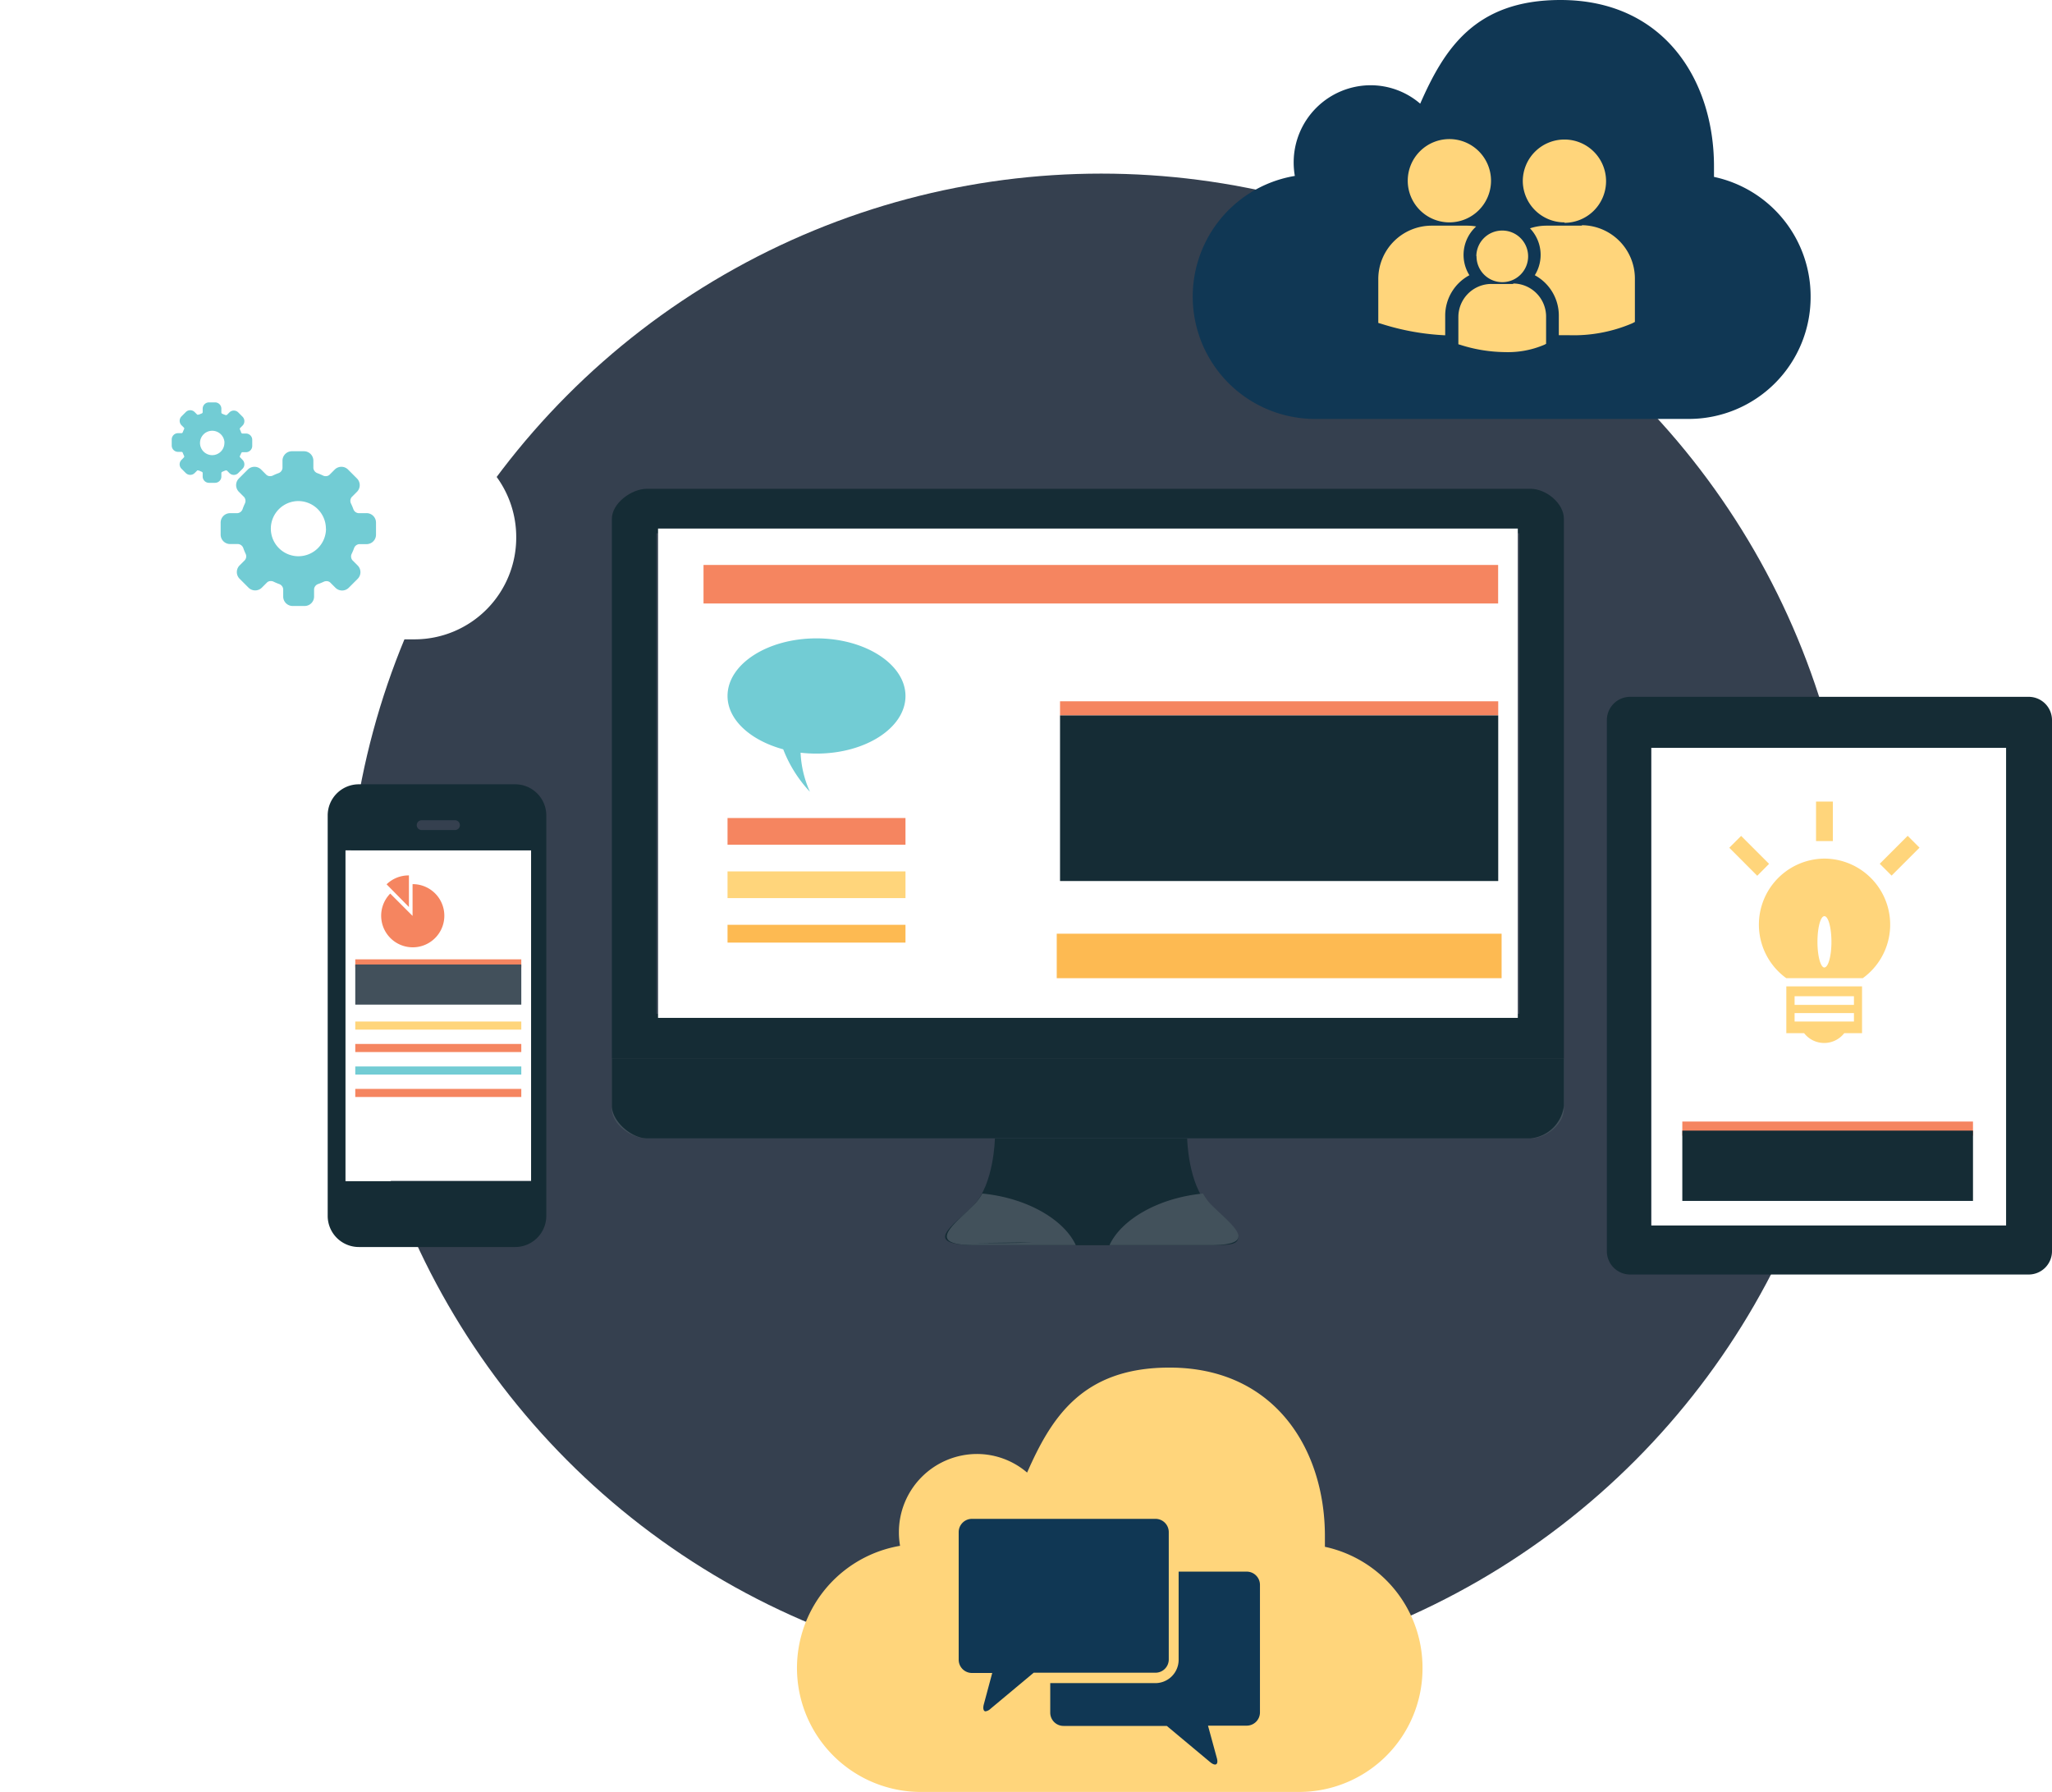 <svg xmlns="http://www.w3.org/2000/svg" xmlns:xlink="http://www.w3.org/1999/xlink" viewBox="0 0 230.63 201.38"><defs><style>.cls-1{isolation:isolate;}.cls-2{fill:#35404f;}.cls-3{fill:#152c35;}.cls-4{fill:#42515b;}.cls-5{fill:#42505b;}.cls-6{fill:#fff;}.cls-7{fill:#f58560;}.cls-8{fill:#72ccd4;}.cls-9{fill:#ffd57b;}.cls-10{fill:#fdba52;}.cls-11{mask:url(#mask);}.cls-12{opacity:0.6;mix-blend-mode:overlay;fill:url(#linear-gradient);}.cls-13{fill:#103754;}.cls-14{filter:url(#luminosity-noclip);}</style><filter id="luminosity-noclip" x="229" y="384.21" width="24.61" height="44.43" filterUnits="userSpaceOnUse" color-interpolation-filters="sRGB"><feFlood flood-color="#fff" result="bg"/><feBlend in="SourceGraphic" in2="bg"/></filter><mask id="mask" x="36.77" y="88.14" width="24.61" height="44.43" maskUnits="userSpaceOnUse"><g class="cls-14"/></mask><linearGradient id="linear-gradient" x1="229" y1="406.43" x2="253.61" y2="406.43" gradientUnits="userSpaceOnUse"><stop offset="0" stop-color="#fff"/><stop offset="1" stop-color="#fff"/></linearGradient></defs><title>computer1</title><g class="cls-1"><g id="Layer_1" data-name="Layer 1"><circle class="cls-2" cx="123.77" cy="104.27" r="84.76"/><path class="cls-3" d="M299,435v0h0c0,0.61.57,1,3.17,1H327.9c2.6,0,3.51,0,3.51-1H299Z" transform="translate(-192.23 -296.07)"/><path class="cls-3" d="M328.07,431.53c-2.32-2.36-2.41-7.53-2.41-7.53H304.05s-0.09,5.17-2.41,7.53-6,4.47.35,4.47h25.73C334,436,330.39,433.89,328.07,431.53Z" transform="translate(-192.23 -296.07)"/><path class="cls-4" d="M316.93,436c1.29-2.82,5.4-5.3,10.51-5.8a6,6,0,0,0,.81,1.14c2.28,2.32,5.82,4.66,0,4.66H316.93Z" transform="translate(-192.23 -296.07)"/><path class="cls-4" d="M313.14,436c-1.29-2.82-5.4-5.3-10.51-5.8a6,6,0,0,1-.81,1.14c-2.28,2.32-5.82,4.66,0,4.66h11.29Z" transform="translate(-192.23 -296.07)"/><path class="cls-3" d="M301.85,435.75c2.17,0,4.34-.05,6.51-0.07l6.51,0,6.51,0,3.25,0,3.26,0-3.26,0-3.25,0-6.51,0-6.51,0C306.19,435.8,304,435.78,301.85,435.75Z" transform="translate(-192.23 -296.07)"/><path class="cls-5" d="M261,420.7c0,1.74,2.2,3.3,3.94,3.3h99.31c1.74,0,3.75-1.57,3.75-3.3V415H261v5.7Z" transform="translate(-192.23 -296.07)"/><path class="cls-3" d="M364.25,351H264.94c-1.74,0-3.94,1.63-3.94,3.37V415H368V354.37C368,352.63,366,351,364.25,351ZM363,410H266V356h97v54Z" transform="translate(-192.23 -296.07)"/><path class="cls-3" d="M261,420.34c0,1.74,2.2,3.66,3.94,3.66h99.31a4.17,4.17,0,0,0,3.75-3.66V415H261v5.34Z" transform="translate(-192.23 -296.07)"/><rect class="cls-6" x="73.96" y="59.4" width="96.63" height="54.99"/><rect class="cls-7" x="79.07" y="63.49" width="89.31" height="4.33"/><rect class="cls-7" x="119.14" y="78.81" width="49.25" height="1.59"/><path class="cls-8" d="M284,367.81c-5.53,0-10,2.91-10,6.47,0,2.7,2.6,5,6.26,6a14.67,14.67,0,0,0,3,4.77,11.88,11.88,0,0,1-1.05-4.39,15.5,15.5,0,0,0,1.79.1c5.53,0,10-2.91,10-6.47S289.49,367.81,284,367.81Z" transform="translate(-192.23 -296.07)"/><rect class="cls-3" x="119.14" y="80.4" width="49.25" height="18.61"/><rect class="cls-7" x="81.77" y="91.93" width="20" height="3"/><rect class="cls-9" x="81.77" y="97.93" width="20" height="3"/><rect class="cls-10" x="81.77" y="103.93" width="20" height="2"/><rect class="cls-10" x="118.77" y="104.93" width="50" height="5"/><rect class="cls-6" x="185.59" y="83.96" width="39.65" height="53.78"/><path class="cls-3" d="M422.86,377a2.62,2.62,0,0,0-2.62-2.62H375.45a2.62,2.62,0,0,0-2.62,2.62v59.68a2.62,2.62,0,0,0,2.62,2.62h44.79a2.62,2.62,0,0,0,2.62-2.62V377Zm-5.15,56.79H377.79V380.11h39.91v53.71Z" transform="translate(-192.23 -296.07)"/><path class="cls-9" d="M397.28,392.56A7.42,7.42,0,0,0,393,406h8.59A7.42,7.42,0,0,0,397.28,392.56Zm0,12.24c-0.43,0-.78-1.29-0.78-2.88s0.34-2.89.78-2.89,0.79,1.29.79,2.89S397.71,404.79,397.28,404.79Z" transform="translate(-192.23 -296.07)"/><path class="cls-9" d="M393,412.18h2a2.86,2.86,0,0,0,4.51,0h2v-5.26H393v5.26Zm0.93-4.15h6.67V409h-6.67V408Zm0,1.89h6.67v0.95h-6.67v-0.95Z" transform="translate(-192.23 -296.07)"/><path class="cls-9" d="M396.34,386.15h1.89v4.44h-1.89v-4.44Zm-9.75,5.19,1.33-1.33,3.14,3.14-1.33,1.34Zm16.91,1.8,3.14-3.14,1.33,1.33-3.14,3.14Z" transform="translate(-192.23 -296.07)"/><rect class="cls-7" x="189.08" y="126.04" width="32.67" height="1.59"/><rect class="cls-3" x="189.08" y="127.06" width="32.67" height="7.9"/><path class="cls-3" d="M253.63,387.71a3.5,3.5,0,0,0-3.5-3.5H232.56a3.5,3.5,0,0,0-3.5,3.5v45a3.5,3.5,0,0,0,3.5,3.5h17.57a3.5,3.5,0,0,0,3.5-3.5v-45Zm-9.71,1.09a0.55,0.55,0,0,1-.55.55h-3.75a0.55,0.55,0,0,1-.55-0.55v0a0.55,0.55,0,0,1,.55-0.55h3.75a0.55,0.55,0,0,1,.55.55v0Zm8,40H231.06V391.64h20.85v37.14Z" transform="translate(-192.23 -296.07)"/><rect class="cls-6" x="38.84" y="95.57" width="20.85" height="37.14"/><g class="cls-11"><path class="cls-12" d="M244.71,384.21h5.65a4,4,0,0,1,3.17,2.56l0.08,40.17a1.61,1.61,0,0,1-1.41,1.7c-1.54-.11-23.2,0-23.2,0" transform="translate(-192.23 -296.07)"/></g><path class="cls-7" d="M235.68,395.45a3.54,3.54,0,0,1,2.51-1V398Zm2.92,0V399l-2.51-2.51A3.55,3.55,0,1,0,238.59,395.43Z" transform="translate(-192.23 -296.07)"/><rect class="cls-7" x="39.93" y="107.81" width="18.66" height="0.91"/><rect class="cls-9" x="39.93" y="114.8" width="18.66" height="0.91"/><rect class="cls-7" x="39.93" y="117.32" width="18.66" height="0.91"/><rect class="cls-8" x="39.93" y="119.85" width="18.66" height="0.91"/><rect class="cls-7" x="39.93" y="122.37" width="18.66" height="0.91"/><rect class="cls-5" x="39.93" y="108.39" width="18.66" height="4.51"/><path id="Path" class="cls-13" d="M395.73,329.41a13.69,13.69,0,0,1-13.64,13.74H339.9a13.75,13.75,0,0,1-2.14-27.31,8.82,8.82,0,0,1-.13-1.49,8.67,8.67,0,0,1,8.64-8.7,8.55,8.55,0,0,1,5.58,2.07c2.68-6.09,6.12-11.65,15.77-11.65,11.7,0,17.25,9.09,17.25,18.69,0,0.4,0,.8,0,1.19A13.72,13.72,0,0,1,395.73,329.41Z" transform="translate(-192.23 -296.07)"/><path class="cls-9" d="M350.45,316.38a4.68,4.68,0,1,1,4.68,4.68A4.68,4.68,0,0,1,350.45,316.38ZM357.38,327a4.31,4.31,0,0,1,.76-5.48,6,6,0,0,0-1-.09h-4a6,6,0,0,0-6,6v4.93l0.34,0.1a27.78,27.78,0,0,0,7.18,1.29v-2.22A5.15,5.15,0,0,1,357.38,327Zm10.68-5.89a4.68,4.68,0,1,0-4.68-4.68A4.68,4.68,0,0,0,368.06,321.06Zm2,0.32h-4a5.91,5.91,0,0,0-1.87.3,4.32,4.32,0,0,1,.54,5.27,5.15,5.15,0,0,1,2.7,4.53v2.21l1.13,0a16.74,16.74,0,0,0,7.11-1.33l0.31-.16h0v-4.86A6,6,0,0,0,370,321.38Zm-11.88,3.45a2.9,2.9,0,1,0,2.9-2.9A2.9,2.9,0,0,0,358.16,324.83Zm4.13,3.1h-2.46a3.72,3.72,0,0,0-3.71,3.72v3.06l0.21,0.06a16.94,16.94,0,0,0,5.05.82,10.39,10.39,0,0,0,4.41-.83l0.19-.1h0v-3A3.72,3.72,0,0,0,362.3,327.93Z" transform="translate(-192.23 -296.07)"/><path id="Path-2" data-name="Path" class="cls-6" d="M250.25,356.44a11.43,11.43,0,0,1-11.39,11.48H203.61a11.48,11.48,0,0,1-1.79-22.81,7.34,7.34,0,0,1-.11-1.24,7.24,7.24,0,0,1,7.22-7.27,7.13,7.13,0,0,1,4.66,1.73c2.24-5.09,5.11-9.73,13.17-9.73,9.77,0,14.41,7.59,14.41,15.61,0,0.34,0,.67,0,1A11.46,11.46,0,0,1,250.25,356.44Z" transform="translate(-192.23 -296.07)"/><path class="cls-8" d="M233.35,353.74h-0.83a0.68,0.68,0,0,1-.57-0.44,6.34,6.34,0,0,0-.28-0.66,0.68,0.68,0,0,1,.09-0.71l0.59-.59a1.06,1.06,0,0,0,0-1.5l-1-1a1.06,1.06,0,0,0-1.5,0l-0.59.59a0.6,0.6,0,0,1-.42.15,0.66,0.66,0,0,1-.29-0.06,6.38,6.38,0,0,0-.66-0.28,0.69,0.69,0,0,1-.44-0.57v-0.83a1.06,1.06,0,0,0-1.06-1.06h-1.35a1.06,1.06,0,0,0-1.06,1.06v0.83a0.68,0.68,0,0,1-.44.57,6.09,6.09,0,0,0-.66.28,0.69,0.69,0,0,1-.29.06,0.61,0.61,0,0,1-.42-0.15l-0.59-.59a1.06,1.06,0,0,0-1.5,0l-1,1a1.06,1.06,0,0,0,0,1.5l0.59,0.59a0.68,0.68,0,0,1,.09.71,6.68,6.68,0,0,0-.27.66,0.68,0.68,0,0,1-.57.44h-0.83a1.06,1.06,0,0,0-1.06,1.06v1.35a1.06,1.06,0,0,0,1.06,1.06H219a0.68,0.68,0,0,1,.57.44,6.62,6.62,0,0,0,.27.66,0.67,0.67,0,0,1-.09.71l-0.59.59a1.06,1.06,0,0,0,0,1.5l1,1a1.06,1.06,0,0,0,1.5,0l0.59-.59a0.6,0.6,0,0,1,.42-0.15,0.67,0.67,0,0,1,.29.06,6.41,6.41,0,0,0,.66.28,0.68,0.68,0,0,1,.44.57v0.83a1.06,1.06,0,0,0,1.06,1.06h1.35a1.06,1.06,0,0,0,1.06-1.06v-0.83a0.68,0.68,0,0,1,.44-0.57,6.62,6.62,0,0,0,.66-0.27,0.68,0.68,0,0,1,.29-0.06,0.6,0.6,0,0,1,.42.15l0.59,0.59a1.06,1.06,0,0,0,1.5,0l1-1a1.06,1.06,0,0,0,0-1.5l-0.59-.59a0.68,0.68,0,0,1-.09-0.71,6.52,6.52,0,0,0,.28-0.66,0.68,0.68,0,0,1,.57-0.44h0.83a1.06,1.06,0,0,0,1.06-1.06V354.8A1.06,1.06,0,0,0,233.35,353.74Zm-4.48,1.74a3.1,3.1,0,1,1-3.1-3.1A3.11,3.11,0,0,1,228.86,355.48Z" transform="translate(-192.23 -296.07)"/><path class="cls-8" d="M219.34,347a0.17,0.17,0,0,1,.12-0.11h0.41a0.71,0.71,0,0,0,.71-0.71v-0.68a0.71,0.71,0,0,0-.71-0.71h-0.41a0.17,0.17,0,0,1-.12-0.1,3.35,3.35,0,0,0-.14-0.35,0.17,0.17,0,0,1,0-.15l0.29-.29a0.71,0.71,0,0,0,0-1l-0.48-.48a0.7,0.7,0,0,0-1,0l-0.29.29a0.14,0.14,0,0,1-.09,0h-0.07l-0.35-.14a0.17,0.17,0,0,1-.1-0.12V342a0.71,0.71,0,0,0-.71-0.71h-0.68a0.71,0.71,0,0,0-.71.71v0.41a0.17,0.17,0,0,1-.1.12l-0.35.14h-0.07a0.14,0.14,0,0,1-.09,0l-0.29-.29a0.7,0.7,0,0,0-1,0l-0.48.48a0.71,0.71,0,0,0,0,1l0.29,0.29a0.17,0.17,0,0,1,0,.15,3.44,3.44,0,0,0-.15.35,0.17,0.17,0,0,1-.12.1h-0.41a0.71,0.71,0,0,0-.71.71v0.68a0.71,0.71,0,0,0,.71.71h0.41a0.17,0.17,0,0,1,.12.1,3.57,3.57,0,0,0,.15.35,0.17,0.17,0,0,1,0,.15l-0.29.3a0.7,0.7,0,0,0,0,1l0.48,0.48a0.71,0.71,0,0,0,1,0l0.29-.29a0.14,0.14,0,0,1,.09,0h0.07l0.35,0.15a0.17,0.17,0,0,1,.1.12v0.41a0.71,0.71,0,0,0,.71.71h0.68a0.71,0.71,0,0,0,.71-0.71v-0.41a0.17,0.17,0,0,1,.1-0.12l0.35-.15h0.07a0.14,0.14,0,0,1,.09,0l0.29,0.29a0.7,0.7,0,0,0,1,0l0.48-.48a0.71,0.71,0,0,0,0-1l-0.29-.3a0.17,0.17,0,0,1,0-.15A3.44,3.44,0,0,0,219.34,347Zm-1.89-1.15a1.37,1.37,0,1,1-1.37-1.37A1.38,1.38,0,0,1,217.46,345.8Z" transform="translate(-192.23 -296.07)"/><path id="MobileMe" class="cls-9" d="M352.11,483.53a13.87,13.87,0,0,1-13.81,13.92H295.56a13.93,13.93,0,0,1-2.17-27.66,8.94,8.94,0,0,1-.13-1.5,8.79,8.79,0,0,1,8.75-8.82,8.66,8.66,0,0,1,5.66,2.09c2.72-6.17,6.2-11.8,16-11.8,11.85,0,17.47,9.21,17.47,18.93,0,0.41,0,.81,0,1.21A13.9,13.9,0,0,1,352.11,483.53Z" transform="translate(-192.23 -296.07)"/><path class="cls-13" d="M332.38,472.69h-7.68v9.91a2.62,2.62,0,0,1-2.62,2.62H310.27v3.32a1.49,1.49,0,0,0,1.49,1.49h11.61l4.85,4.05c0.63,0.53,1,.31.76-0.49L328,490v0h4.35a1.49,1.49,0,0,0,1.49-1.49V474.18A1.49,1.49,0,0,0,332.38,472.69Z" transform="translate(-192.23 -296.07)"/><path class="cls-13" d="M301.47,484.08h2.28v0l-0.95,3.54c-0.13.5,0,.77,0.19,0.77a1,1,0,0,0,.57-0.29l4.85-4.05h13.68a1.49,1.49,0,0,0,1.5-1.49V468.25a1.49,1.49,0,0,0-1.5-1.49H301.47a1.49,1.49,0,0,0-1.49,1.49v14.34A1.49,1.49,0,0,0,301.47,484.08Z" transform="translate(-192.23 -296.07)"/></g></g></svg>